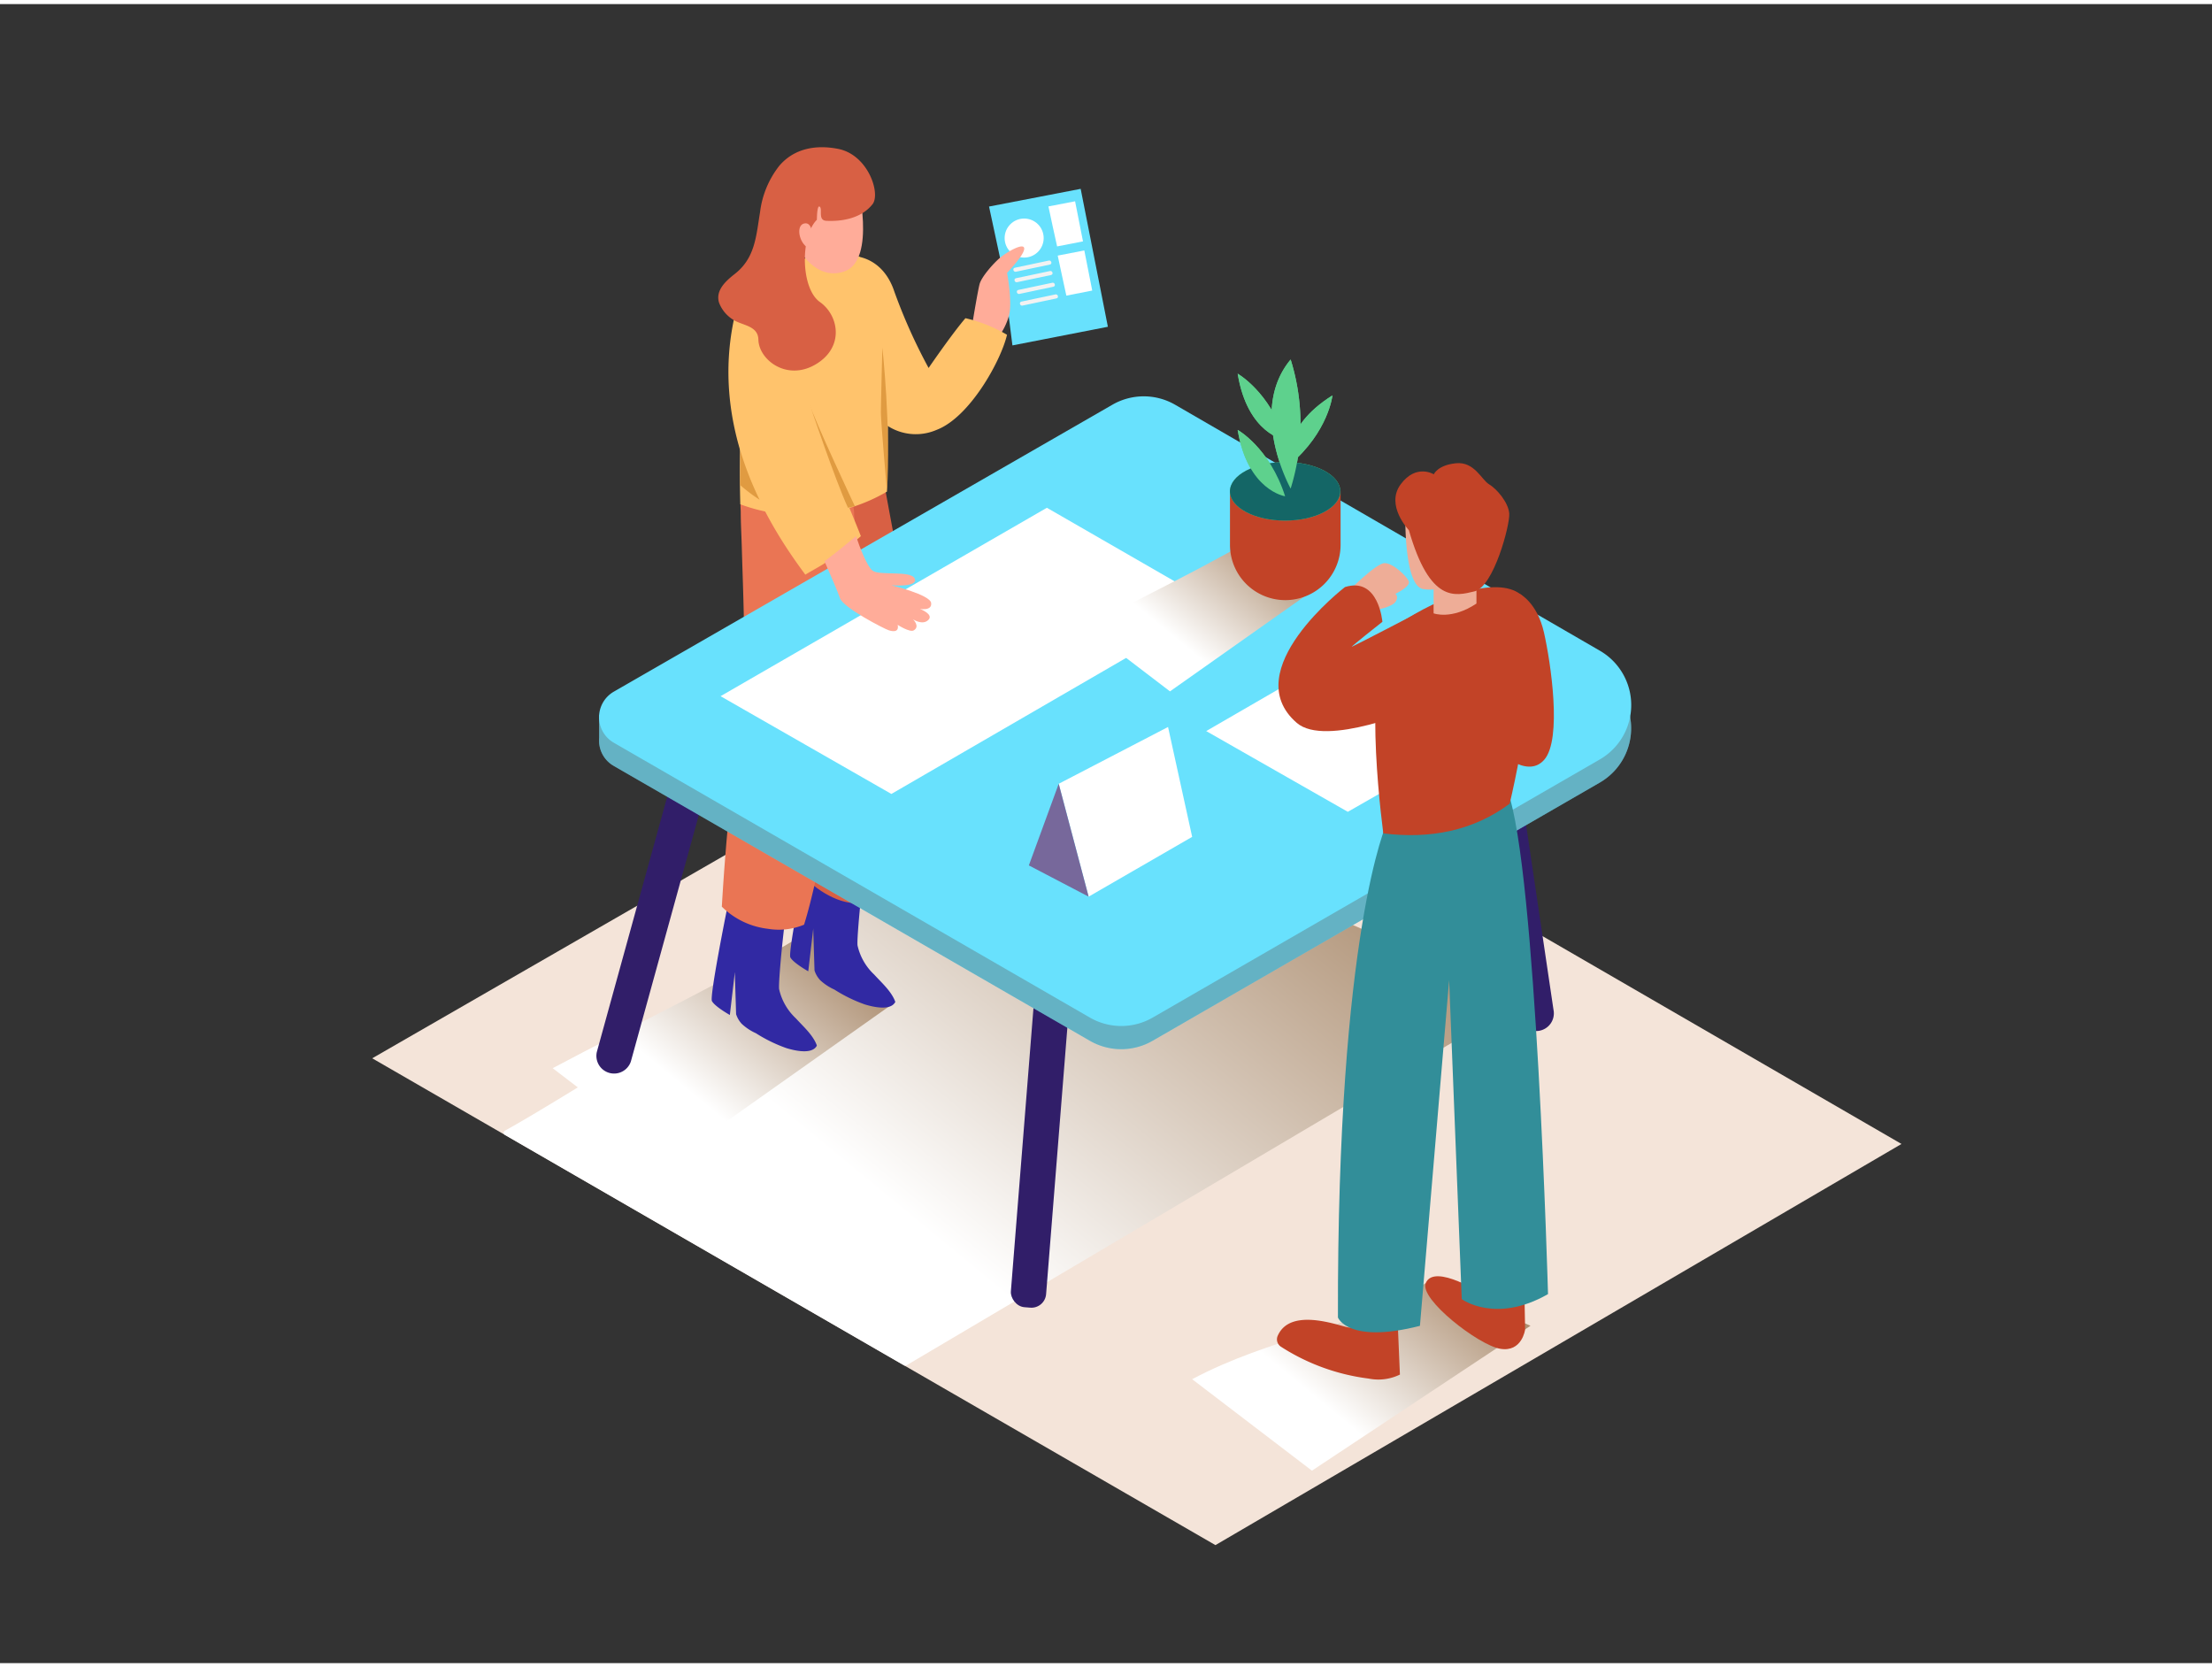 <svg xmlns="http://www.w3.org/2000/svg" xmlns:xlink="http://www.w3.org/1999/xlink" viewBox="0 0 400 300" width="406" height="306" class="illustration styles_illustrationTablet__1DWOa"><rect x="0" y="0" width="400" height="300" fill="#333333" stroke="none"/><defs><linearGradient id="linear-gradient" x1="254.88" y1="105.13" x2="162.31" y2="217.52" gradientUnits="userSpaceOnUse"><stop offset="0" stop-color="#8c6239"></stop><stop offset="1" stop-color="#fff"></stop></linearGradient><linearGradient id="linear-gradient-2" x1="156.2" y1="155.73" x2="123.37" y2="195.59" xlink:href="#linear-gradient"></linearGradient><linearGradient id="linear-gradient-3" x1="269.6" y1="215.4" x2="238.85" y2="252.74" xlink:href="#linear-gradient"></linearGradient><linearGradient id="linear-gradient-4" x1="235.9" y1="86.85" x2="212.81" y2="114.88" xlink:href="#linear-gradient"></linearGradient></defs><title>121-130</title><g style="isolation: isolate;"><g id="Layer_2" data-name="Layer 2"><polygon points="67.31 190.63 219.79 278.66 343.85 206.12 192.54 118.52 67.31 190.63" fill="#f4e4d9"></polygon><path d="M191.16,141.17c-13.83,8.68-84.34,54-99.85,62.55a.44.44,0,0,0,0,.77l72.17,41.67a.45.45,0,0,0,.42,0l111.6-66c-.76-11,.33.16,0,0-10.79-5.36-76.48-32.45-83.81-38.92A.44.44,0,0,0,191.16,141.17Z" fill="url(#linear-gradient)" style="mix-blend-mode: multiply;"></path><path d="M147.09,167.16c-13.32,8.35-33.08,17.74-47.15,25.26l21.66,16.54,40.3-28.51C154.23,176.77,153.11,173.11,147.09,167.16Z" fill="url(#linear-gradient-2)" style="mix-blend-mode: multiply;"></path><path d="M257.82,231.28c-13.32,8.35-28.17,9.87-42.24,17.38l21.66,16.54L276.76,239C269.09,235.37,263.84,237.24,257.82,231.28Z" fill="url(#linear-gradient-3)" style="mix-blend-mode: multiply;"></path><polyline points="181.44 48.69 178.85 36.61 195.42 33.41 200.34 58.35 183.08 61.72" fill="#68e1fd"></polyline><polygon points="190.34 40.1 189.59 36.59 194.41 35.66 195.84 42.91 191.16 43.82 190.34 40.1" fill="#fff"></polygon><circle cx="185.2" cy="42.31" r="3.53" fill="#fff"></circle><path d="M175.94,57.16s.84-5.11,1.19-6.49,2.57-3.83,3.65-4.75c1.27-1.08,4.34-2.86,4.43-1.74s-3.1,4.42-3.1,4.42,1,5.21.35,7.71a11.57,11.57,0,0,1-2,4" fill="#ffac99"></path><path d="M174.58,56.8c-2.47,2.88-6.66,9-6.66,9A99.8,99.8,0,0,1,161.73,52c-2.09-6.32-7.16-6.4-7.16-6.4L158.08,74a9.4,9.4,0,0,0,11.27,3c6-2.26,11.65-12.49,12.75-17.2A26.44,26.44,0,0,0,174.58,56.8Z" fill="#ffc36c"></path><path d="M147.66,188.17c-.71-1.82-2.48-3.37-3.76-4.78a10.31,10.31,0,0,1-3-5.22c-.24-1,1.08-14.08,1.38-14-3.26-.69-8.22-2.12-9.88-5.07-1.33,6.24-4.08,20.4-3.66,21.18.53,1,3.24,2.52,3.24,2.52l.9-7.73.23,7.58a4.69,4.69,0,0,0,1,1.73,9.4,9.4,0,0,0,2.59,1.72,26.7,26.7,0,0,0,5.51,2.69c1.37.42,4.63,1.23,5.5-.44Z" fill="#3129a3"></path><path d="M161.84,180.27c-.71-1.82-2.48-3.37-3.76-4.78a10.31,10.31,0,0,1-3-5.22c-.24-1,1.08-14.08,1.38-14-3.26-.69-8.22-2.12-9.88-5.07-1.33,6.24-4.08,20.4-3.66,21.18.53,1,3.24,2.52,3.24,2.52l.9-7.73.23,7.58a4.69,4.69,0,0,0,1,1.73,9.4,9.4,0,0,0,2.59,1.72,26.7,26.7,0,0,0,5.51,2.69c1.37.42,4.63,1.23,5.5-.44Z" fill="#3129a3"></path><path d="M159.63,85.17c-11.49-1.1-14.3-3.17-15.18,6.28,3.71,1.41,2.78,36.82,2.78,36.82-2.34,9.65-4.2,24-4.21,24.1-.78,6.05,13.79,15.26,16.11,6.8,1.64-11.11,2.65-22.34,3.69-33.5.51-5.44.82-10.89.87-16.34C162.78,101.18,161,93.29,159.63,85.17Z" fill="#d86044"></path><path d="M154.45,92.38c.16-3.87-3.6-5-6.79-5.16a33.66,33.66,0,0,0-7.08.49c-1.25.19-2.51.27-3.76.49a7.63,7.63,0,0,0-2.07.51c-1.1.56-.81,2.1-.8,3.14,0,2,.12,4,.18,6.05.13,4.56.31,9.12.39,13.68s-.18,9.27-.18,13.91c-.35,5.69-1.51,11.26-2.11,16.92q-1.09,10.38-1.7,20.8a14.14,14.14,0,0,0,8.3,4,11.94,11.94,0,0,0,6.57-.74c3.28-10.39,7.43-36.25,9-47.82C156.12,106.68,154.45,92.38,154.45,92.38Z" fill="#ea7554"></path><path d="M160.42,62.62c-.3-8.22-.61-20.29-12.12-17.58a1.4,1.4,0,0,1-.74,0,24.05,24.05,0,0,0-9.17,6.83c-5.57,7.08-4.52,38.58-4.52,38.58a31,31,0,0,0,26.52-2.29C160.5,79.64,160.74,71.13,160.42,62.62Z" fill="#ffc36c"></path><path d="M148.75,101.35a45.39,45.39,0,0,0,6.92-5.14c-2.15-5.59-9.47-22-10.52-28.87-1.29-8.38-.65-11.83-.51-12.29l-11.39-.26c-6,22.7,7.26,41.43,12.38,48.39C146,102.92,148.38,101.6,148.75,101.35Z" fill="#ffc36c"></path><path d="M271.45,117.93l-2.66,2.76a5,5,0,0,1-1.64,2.82c-.39.36-.79.7-1.18,1l8.63,58.28a3.2,3.2,0,1,0,6.32-.94Z" fill="#311e69"></path><path d="M127.53,118.4l-19.61,71.11a3.2,3.2,0,0,0,6.16,1.7l21.31-77.28A41.8,41.8,0,0,1,127.53,118.4Z" fill="#311e69"></path><rect x="186.95" y="125.72" width="6.39" height="110.14" rx="2.66" ry="2.66" transform="translate(14.98 -14.55) rotate(4.56)" fill="#311e69"></rect><path d="M289.34,121.15,212.5,76.66a11.35,11.35,0,0,0-11.35,0L111,128.55a5.34,5.34,0,0,0-1.41,1.18l-1.24-1.24v4.22a5.44,5.44,0,0,0,0,.93v0h0a5.26,5.26,0,0,0,2.64,4.12l86.09,49.7a11.35,11.35,0,0,0,11.35,0l80.87-46.69A11.35,11.35,0,0,0,289.34,121.15Z" fill="#68e1fd"></path><path d="M289.34,121.15,212.5,76.66a11.35,11.35,0,0,0-11.35,0L111,128.55a5.34,5.34,0,0,0-1.41,1.18l-1.24-1.24v4.22a5.44,5.44,0,0,0,0,.93v0h0a5.26,5.26,0,0,0,2.64,4.12l86.09,49.7a11.35,11.35,0,0,0,11.35,0l80.87-46.69A11.35,11.35,0,0,0,289.34,121.15Z" fill="#606060" opacity="0.36"></path><path d="M111,133.57l86.09,49.7a11.35,11.35,0,0,0,11.35,0l80.87-46.69a11.35,11.35,0,0,0,0-19.65L212.5,72.45a11.35,11.35,0,0,0-11.35,0L111,124.33A5.33,5.33,0,0,0,111,133.57Z" fill="#68e1fd"></path><polygon points="243.73 146.06 218.12 131.46 235.71 121.28 260.85 136.26 243.73 146.06" fill="#fff"></polygon><polygon points="130.3 125.15 161.19 142.83 219.99 108.75 189.31 91.08 130.3 125.15" fill="#fff"></polygon><path d="M248.73,109.58s2.9-.51,3.6-1.46,0-1.48,0-1.48,2.85-1.35,2.42-2.29-2.83-3.26-4.37-3.26-6.52,5.06-6.52,5.06" fill="#eead97"></path><path d="M245.15,238.31a1.1,1.1,0,0,1-1.12,1c-1,.08-10.62-4.05-13,1.55a1.59,1.59,0,0,0,.63,1.94,38,38,0,0,0,15.8,5.74,8.89,8.89,0,0,0,5.69-.72l-.45-10.56Z" fill="#c24327"></path><path d="M268.37,233.42s-9-5.86-10.55-2.14c-1.21,2.87,9.53,11.22,13.48,11.88s4.49-3.49,4.49-3.49l-.13-6.81" fill="#c24327"></path><path d="M250.78,148.12s-9,19.38-8.84,89.38c0,0,1.83,4.84,14.83,1.51l5.28-62.51,2.28,57.68s6.11,4.53,15.6-.91c0,0-2.13-77.17-7.32-91" fill="#328e99"></path><path d="M273,144.59c2.25-9.53,6.89-34.14,1.92-37.89-4.33-3.27-14.42.28-22.13,5.49-6.32,4.27-3.74,29.14-2.65,37.77C258.56,151,266.37,149.53,273,144.59Z" fill="#c24327"></path><path d="M274.81,106.64s3.16,1.56,4.39,7,3.3,19.28.05,23-8.82-2-9.23-2.39" fill="#c24327"></path><path d="M256.54,110s-11.69,6.08-12.07,6.21,5.51-4.51,5.51-4.51-.67-8.21-6.77-6.28c0,0-19.65,15.09-8.71,24.56,5.23,4.52,22-2.67,22-2.67" fill="#c24327"></path><path d="M254.13,92.79s-.22,12.65,3.31,13a6.5,6.5,0,0,0,6.91-3.6" fill="#eead97"></path><path d="M259.24,104.17v6s3.23,1.24,7.75-1.77v-4.91" fill="#eead97"></path><path d="M254.77,95.13s-4.3-4.47-1.49-8.28,6-1.82,6-1.82.66-1.66,4-2,4.63,3,6,3.81,3.48,3.26,3.64,5.27-2.81,13.26-6.29,14.09S258.58,108.37,254.77,95.13Z" fill="#c24327"></path><polygon points="196.86 161.4 215.58 150.59 211.22 130.72 191.45 140.99 196.86 161.4" fill="#fff"></polygon><polygon points="191.45 140.99 186.05 155.75 196.86 161.4 191.45 140.99" fill="#77689b"></polygon><path d="M168.38,108.29c-.2-1.49-7.19-3.19-7.19-3.19s4.82.41,4.24-1.17-6.35-.52-7.63-1.47c-1-.72-2.41-4.42-3-6.24-1.87,1.56-3.76,3.08-5.7,4.54,1.08,2.45,2.46,5.65,2.78,6.65.54,1.7,8,5.57,8.88,5.84,2.08.62,1.56-1,1.56-1s2.22,1.43,2.91,1c1.21-.71-.12-2-.12-2s1.7,1.15,2.76.12-1.52-2-1.52-2S168.58,109.78,168.38,108.29Z" fill="#ffac99"></path><path d="M155,32s3.54,14.19-2.25,16.32c-4.87,1.79-8.56-3.36-9.39-6.6-1-3.81,1.82-8.68,4.67-11.28C150.57,28.12,154.1,28.18,155,32Z" fill="#ffac99"></path><path d="M147.72,39s0-2.82.53-2.35-.4,2.46,1.18,2.54,5.92.07,8.35-3c1.5-1.9-.77-8.91-6.18-10-4.06-.81-8-.09-10.68,3.05a16.88,16.88,0,0,0-3.48,8.39c-.71,4.3-.87,8.27-4.56,11.16-1.61,1.26-3.57,3-2.84,5.24a6.21,6.21,0,0,0,3.44,3.5c1.6.67,3.61,1,3.66,3.15.08,3.63,5.12,7.55,10.34,4.48s4.26-8.83.78-11.29S144.69,42,147.72,39Z" fill="#d86044"></path><path d="M146.86,41.68s0-2.36-1.47-2-.94,3.46.73,4.4" fill="#ffac99"></path><path d="M137.35,89.62a59.76,59.76,0,0,1-3.46-8.81s0,4-.06,6.15A30,30,0,0,0,137.35,89.62Z" fill="#e09b41"></path><path d="M146.39,72.29S151,86,153.34,91.08l1.24-.3S147.15,75,146.39,72.29Z" fill="#e09b41"></path><path d="M159.56,62.11s1.59,14.57.83,26c0,0-1.1-12.61-1.1-14.22S159.56,62.11,159.56,62.11Z" fill="#e09b41"></path><polygon points="192.02 48.99 191.27 45.48 196.08 44.55 197.51 51.8 192.83 52.72 192.02 48.99" fill="#fff"></polygon><line x1="183.61" y1="48.03" x2="189.76" y2="46.74" fill="#fff"></line><path d="M183.71,48.4l6.15-1.3c.47-.1.27-.82-.2-.72l-6.15,1.3c-.47.1-.27.82.2.72Z" fill="#f2f2f2"></path><line x1="183.83" y1="49.93" x2="189.97" y2="48.63" fill="#fff"></line><path d="M183.92,50.29l6.15-1.3c.47-.1.27-.82-.2-.72l-6.15,1.3c-.47.1-.27.82.2.72Z" fill="#f2f2f2"></path><line x1="184.8" y1="54.16" x2="190.95" y2="52.86" fill="#fff"></line><path d="M184.9,54.52l6.15-1.3c.47-.1.27-.82-.2-.72l-6.15,1.3c-.47.1-.27.82.2.72Z" fill="#f2f2f2"></path><line x1="184.24" y1="52.05" x2="190.39" y2="50.75" fill="#fff"></line><path d="M184.34,52.41l6.15-1.3c.47-.1.27-.82-.2-.72l-6.15,1.3c-.47.1-.27.82.2.72Z" fill="#f2f2f2"></path><path d="M229.49,94.89c-9.37,5.87-23.26,12.48-33.15,17.76l15.23,11.63,28.34-20C234.51,101.65,233.72,99.08,229.49,94.89Z" fill="url(#linear-gradient-4)" style="mix-blend-mode: multiply;"></path><path d="M231.47,91.65c-3.24-.28-6.66-1.26-9.05-3.48v9.61a10,10,0,0,0,10,10h0a10,10,0,0,0,10-10V88C239,89.4,235.1,92,231.47,91.65Z" fill="#c24327"></path><ellipse cx="232.39" cy="88.11" rx="9.98" ry="5.29" fill="#5ed18d"></ellipse><path d="M232.39,89s-6.78-1-8.58-12C223.81,77,229.6,80.23,232.39,89Z" fill="#5ed18d"></path><path d="M233.39,87.61s-7.78-14,0-23.34A39.13,39.13,0,0,1,233.39,87.61Z" fill="#5ed18d"></path><path d="M232.39,78.83s-6.78-1-8.58-12C223.81,66.86,229.6,70.05,232.39,78.83Z" fill="#5ed18d"></path><path d="M233.22,83.3s-1.7-6.64,7.73-12.54C240.95,70.77,240.24,77.34,233.22,83.3Z" fill="#5ed18d"></path><ellipse cx="232.39" cy="88.11" rx="9.98" ry="5.29" fill="#146666"></ellipse><path d="M232.39,89s-6.78-1-8.58-12C223.81,77,229.6,80.23,232.39,89Z" fill="#5ed18d"></path><path d="M233.39,87.61s-7.78-14,0-23.34A39.13,39.13,0,0,1,233.39,87.61Z" fill="#5ed18d"></path><path d="M232.39,78.83s-6.78-1-8.58-12C223.81,66.86,229.6,70.05,232.39,78.83Z" fill="#5ed18d"></path><path d="M233.22,83.3s-1.7-6.64,7.73-12.54C240.95,70.77,240.24,77.34,233.22,83.3Z" fill="#5ed18d"></path></g></g></svg>